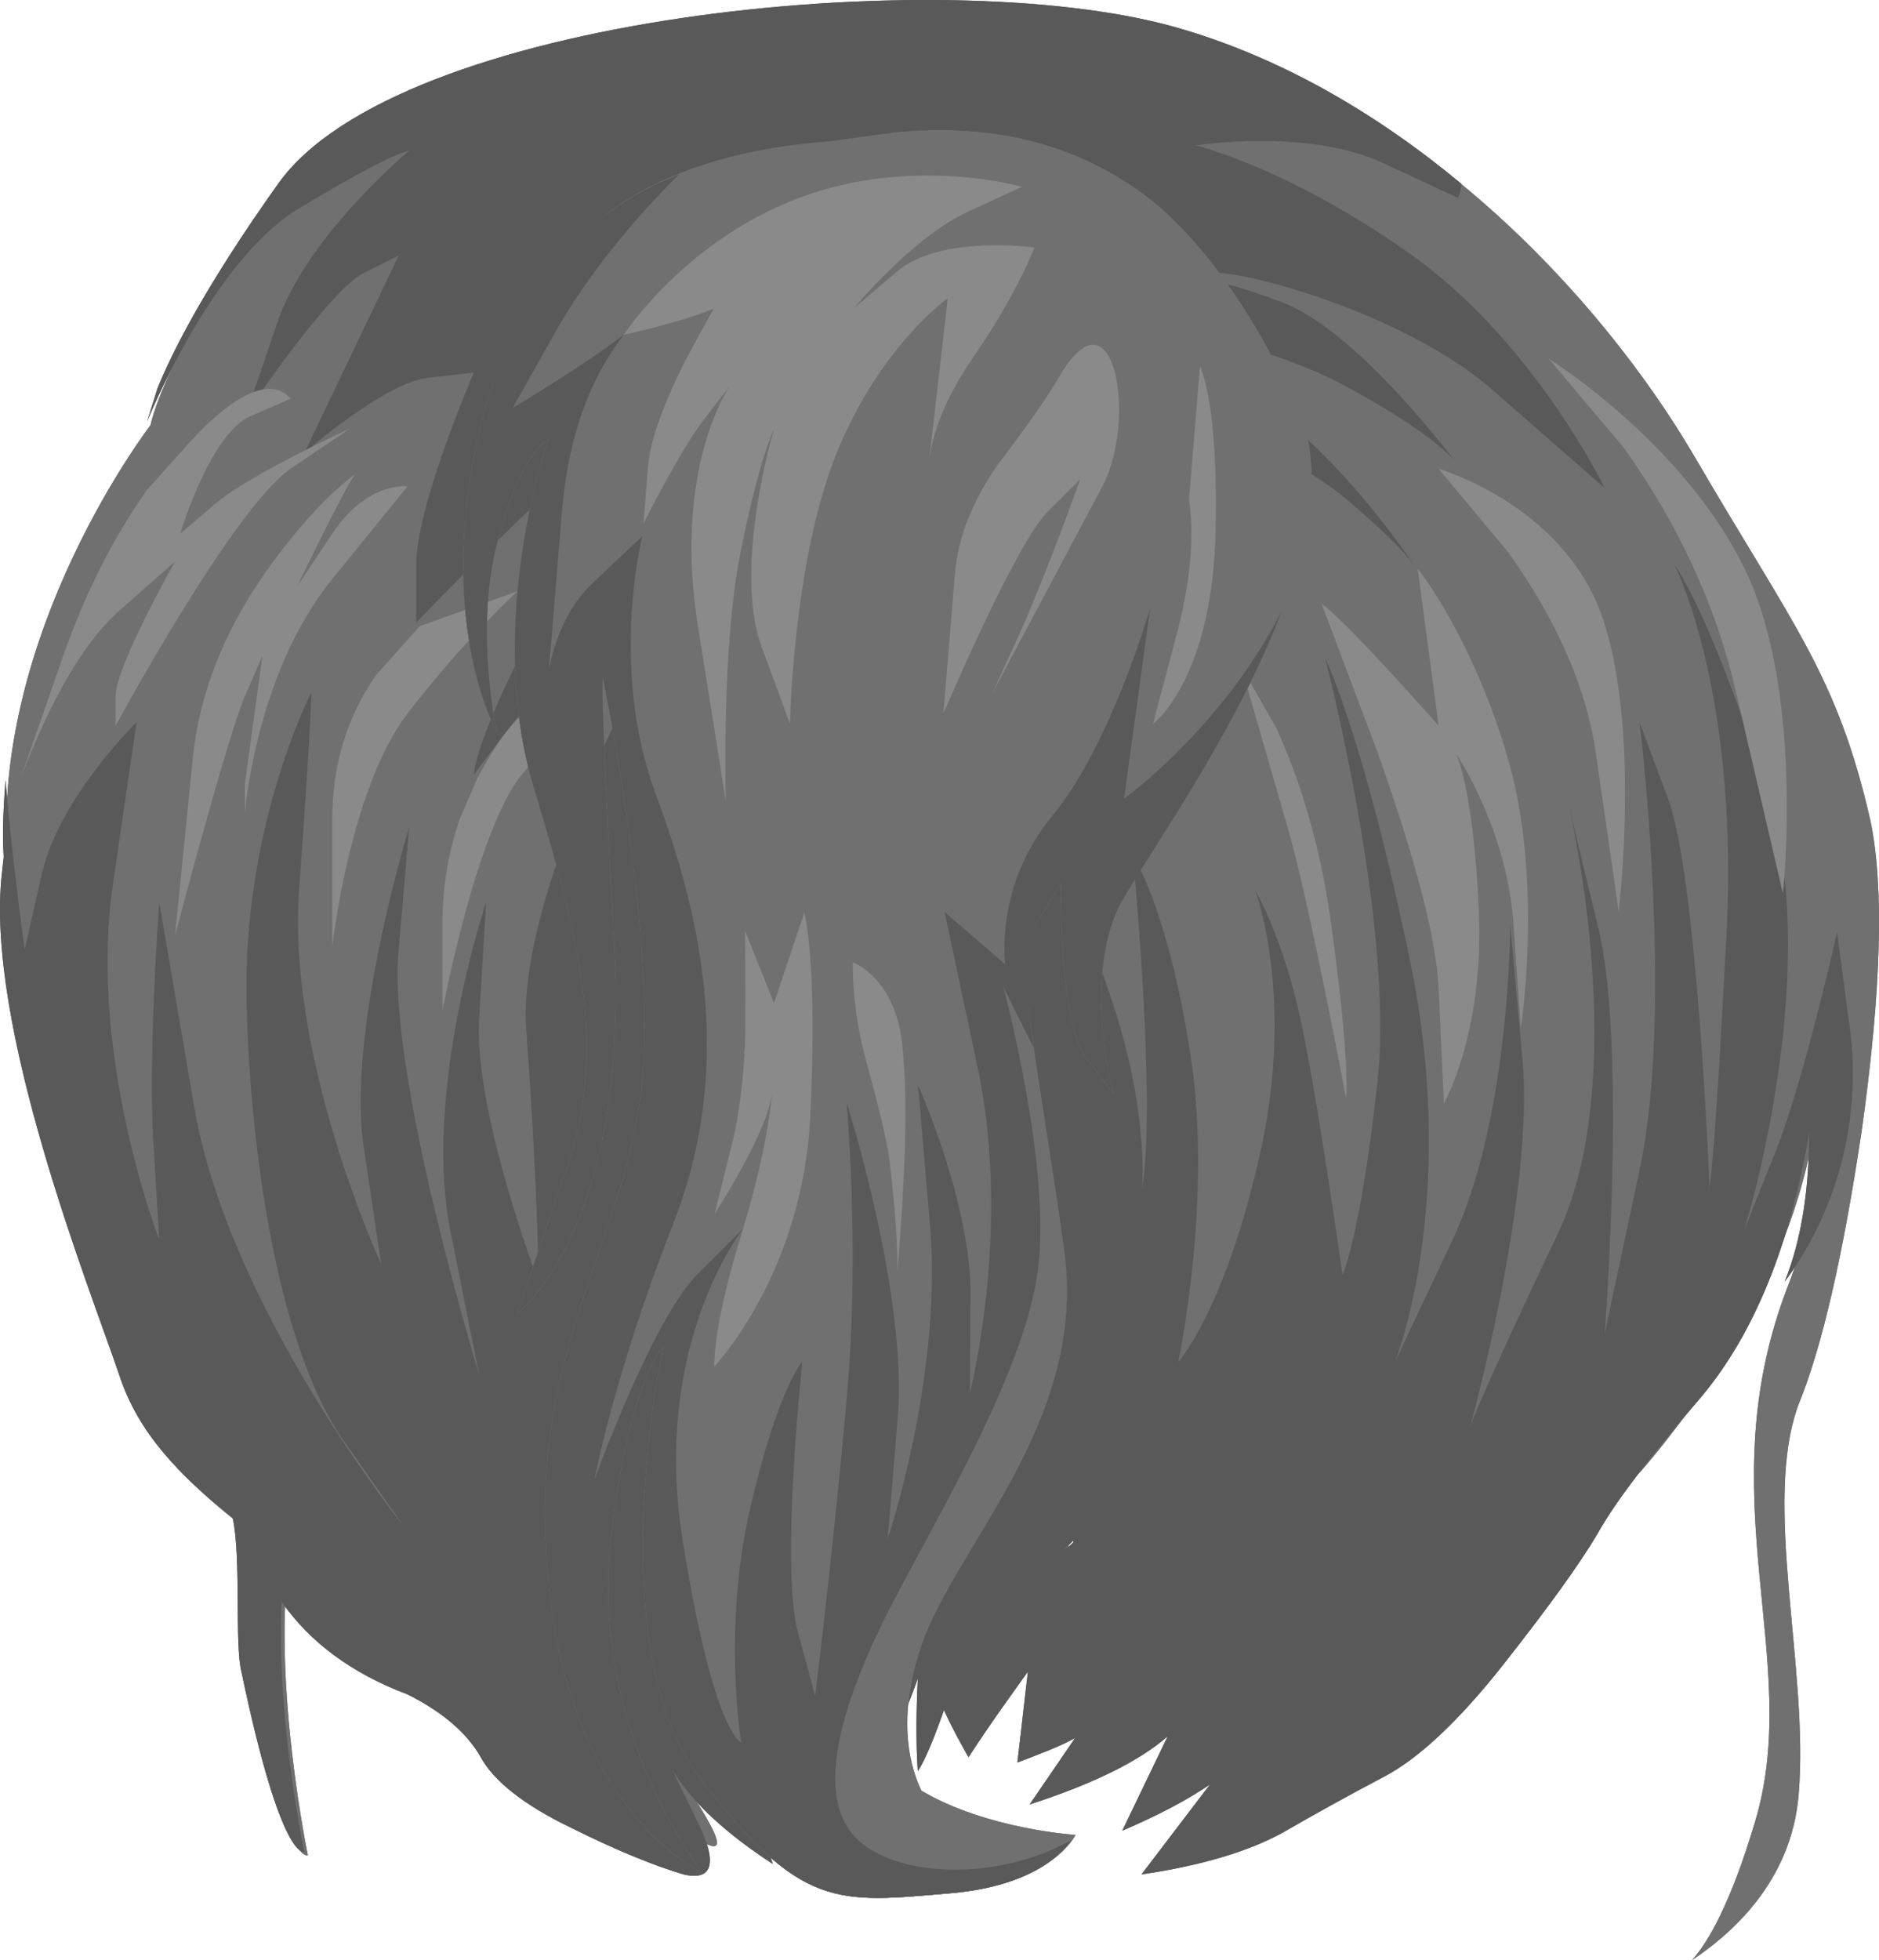 <?xml version="1.0" encoding="UTF-8" standalone="no"?>
<!-- Generator: flash2svg, http://dissentgraphics.com/tools/flash2svg -->

<svg
   xmlns:dc="http://purl.org/dc/elements/1.1/"
   xmlns:cc="http://creativecommons.org/ns#"
   xmlns:rdf="http://www.w3.org/1999/02/22-rdf-syntax-ns#"
   xmlns:svg="http://www.w3.org/2000/svg"
   xmlns="http://www.w3.org/2000/svg"
   xmlns:sodipodi="http://sodipodi.sourceforge.net/DTD/sodipodi-0.dtd"
   xmlns:inkscape="http://www.inkscape.org/namespaces/inkscape"
   id="AvatarAssets"
   image-rendering="auto"
   version="1.1"
   x="0px"
   y="0px"
   width="53.755"
   height="56.059"
   viewBox="0 0 53.755 56.059"
   inkscape:version="0.48.4 r9939"
   sodipodi:docname="AvatarAssets_backHair01.svg">
  <sodipodi:namedview
     pagecolor="#ffffff"
     bordercolor="#666666"
     borderopacity="1"
     objecttolerance="10"
     gridtolerance="10"
     guidetolerance="10"
     inkscape:pageopacity="0"
     inkscape:pageshadow="2"
     inkscape:window-width="640"
     inkscape:window-height="480"
     id="namedview88"
     showgrid="false"
     fit-margin-top="0"
     fit-margin-left="0"
     fit-margin-right="0"
     fit-margin-bottom="0"
     inkscape:zoom="1.9032258"
     inkscape:cx="58.455832"
     inkscape:cy="-56.649"
     inkscape:window-x="0"
     inkscape:window-y="0"
     inkscape:window-maximized="0"
     inkscape:current-layer="AvatarAssets" />
  <defs
     id="defs3" />
  <g
     id="backHair2"
     overflow="visible"
     style="overflow:visible"
     transform="translate(26.456,50.708)">
    <g
       id="backHair01_2_1">
      <g
         id="element3">
        <g
           id="group8">
          <g
             id="drawingObject24">
            <path
               id="path28"
               d="m 27.051,-27.249 c -0.95,-4.15 -2.2,-5.55 -5,-10.35 -2.8,-4.8 -8.2,-10.4 -14.85,-12.25 -6.7,-1.85 -22.2,-0.3 -25.6,4.5 -3.4,4.8 -3.75,6.8 -3.75,6.8 0,0 -4.55,5.9 -4.1,12.45 l -0.05,0.45 c -0.5,4.35 2.5,11.85 3.35,14.35 0.55,1.7 1.75,2.9 3.25,4.1 0.25,1.15 0.05,3.6 0.25,4.4 1.15,5.5 1.8,5.15 1.8,5.15 0,0 -1,-4.8 -0.55,-8.4 l 0.75,0.6 c 1.35,1.1 2.3,2.05 3.1,2.7 0.6,0.7 1.1,1.3 1.45,1.6 1.65,1.6 5.75,2.8 6.7,3.2 0.95,0.4 -1.05,-2.2 -1.35,-2.9 l -0.3,-0.7 2.4,1.45 0.5,0.2 c 0,0 -1.55,-2.05 -1.65,-3.4 l -0.2,-2.2 0.95,1.6 -0.95,-1.6 c 0,0 1.65,3.1 2.45,3.65 l 0.8,0.5 c 0,0 -0.8,-1.2 -0.7,-2.7 l 0.1,-2.15 1.65,3.25 c 0,0 0.6,-2.15 0.65,-2.65 l 0,-0.5 0.7,2.4 c 0,0 0.6,-1.5 0.6,-2.5 l 0.05,-1 0.35,1.2 -0.35,-1.2 c 0,0 0.75,2.2 0.7,2.9 l -0.05,0.65 c 0,0 1.8,-2.4 2.15,-3.25 l 0.4,-0.8 -0.2,4 c 0,0 1.5,-1.1 1.6,-2.6 l 0.05,-1.5 0.2,1.3 -0.2,-1.3 c 0,0 0.55,2.2 0,3.7 l -0.55,1.45 c 0,0 1,-0.45 1.35,-1.45 l 0.4,-0.95 0.1,0.9 -0.1,-0.9 c 0,0 0.25,1.5 0.2,2.5 l -0.05,1 2.1,-2.55 0.1,1.05 -0.1,-1.05 c 0,0 0.25,2 0.05,2.5 l -0.2,0.5 c 0,0 1,0.05 1.55,-1.3 l 0.55,-1.3 -0.25,1.5 0.25,-1.5 c 0,0 -0.45,2.85 -0.8,3.5 l -0.4,0.65 c 0,0 1.15,0.2 3.05,-1.55 1.9,-1.75 3.05,-4.7 4.4,-5.3 1.35,-0.6 4,-1.45 4.7,-2.25 0.7,-0.8 4.1,-4.85 4.9,-9.55 0,1.55 -0.2,3 -0.7,4.25 -2.35,6.05 0.45,10.7 -0.95,15.35 -0.7,2.35 -1.35,3.45 -1.8,3.95 1.05,-0.7 2.85,-2.2 3.05,-4.75 0.3,-3.55 -1.05,-8.35 0,-11.15 q 1,-2.45 1.8,-7.8 0.85,-6.05 0.25,-8.9 z"
               inkscape:connector-curvature="0"
               style="fill:#707070" />
          </g>
          <g
             id="group9">
            <g
               id="drawingObject25">
              <path
                 id="path29"
                 d="m 21.25,-27.9 -0.8,-2.15 c 0,0 1,8.15 0,12.8 l -1,4.7 c 0,0 0.65,-8.35 -0.2,-11.7 l -0.8,-3.3 0.65,4.4 -0.65,-4.4 c 0,0 1.8,7.65 -0.35,12.15 -2.15,4.5 -2.5,5.5 -2.5,5.5 0,0 1.85,-6.65 1.5,-10.5 l -0.35,-3.85 c 0,0 0,5.5 -1.65,9 l -1.65,3.5 c 0,0 1.8,-4.45 0.5,-11.15 -1.35,-6.65 -2.5,-9 -2.5,-9 0,0 2,7.65 1.5,12.15 -0.5,4.5 -1,5.5 -1,5.5 0,0 -0.7,-5 -1.2,-7.3 -0.5,-2.35 -1.3,-3.7 -1.3,-3.7 l 0.45,0.95 -0.45,-0.95 0.45,2.05 -0.45,-2.05 c 0,0 1.15,3 0.15,7.5 -1,4.5 -2.35,6 -2.35,6 0,0 1,-4.65 0.35,-8.8 -0.65,-4.2 -1.65,-5.7 -1.65,-5.7 l 0.6,1.3 -0.6,-1.3 0.3,3.65 -0.3,-3.65 c 0,0 0.65,6.55 0.3,9.35 l -0.075,0.7 0.025,0 c 0.15,-1.95 -0.2,-4.05 -0.95,-6.2 -2,-5.65 -0.5,-9.35 0.85,-10.35 1.35,-1 2.85,-0.15 2.8,-0.2 -1.35,-0.7 -2.3,-1.35 -2.85,-2 l -0.8,-0.95 1.55,0.15 -1.55,-0.15 c 0,0 2.85,0.15 3.7,0.65 l 0.8,0.5 c 0,0 -0.65,-2.3 -2.15,-3.5 l -1.5,-1.15 2.2,0.85 -2.2,-0.85 c 0,0 3.85,1.2 6,3 1,0.85 1.6,1.45 1.9,1.85 -0.8,-1.15 -2.65,-3.65 -4.9,-5 l -3,-1.85 2.1,0.35 -2.1,-0.35 c 0,0 3.5,0.35 6.15,1.85 2,1.1 2.65,1.75 2.9,2 -0.55,-0.7 -2.95,-3.75 -4.9,-4.5 -2.15,-0.85 -3,-0.65 -2.15,-0.85 0.85,-0.15 5.65,1.15 8.15,3.35 l 3.2,2.8 c 0,0 -2,-4.15 -5.5,-6.65 -3.5,-2.5 -6.2,-3.15 -6.2,-3.15 l 1.8,0.65 -1.8,-0.65 1.85,-0.1 -1.85,0.1 c 0,0 3.2,-0.5 5.35,0.5 l 2.15,1 c 0,0 0.1,-0.15 0.1,-0.4 -2.4,-2 -5.2,-3.65 -8.25,-4.5 -6.7,-1.85 -22.2,-0.3 -25.6,4.5 -2.1,2.95 -3.05,4.85 -3.45,5.85 l -0.3,0.95 c 0,0 1.85,-4.6 4.35,-6.1 q 2.5,-1.5 3.15,-1.65 c 0,0 -3,2.5 -3.8,5 l -0.85,2.5 c 0,0 2.35,-3.5 3.35,-4 l 1,-0.5 -2.7,5.65 c 0,0 2.2,-1.95 3.5,-2.15 l 1.35,-0.15 -0.8,2.1 0.8,-2.1 c 0,0 -1.65,3.8 -1.65,5.5 l 0,1.65 c 0,0 3.8,-4 6.8,-6.35 l 3,-2.3 c 0,0 -4.15,4.65 -6.15,8.3 -2,3.7 -2,4.7 -2,4.7 0,0 3.15,-4.35 5,-5.5 l 1.85,-1.2 c 0,0 -5.7,9.2 -5.35,14 0.35,4.85 0.35,7.2 0.35,7.2 0,0 -1.85,-4.85 -1.7,-7.5 l 0.2,-3.35 -0.8,3.25 0.8,-3.25 c 0,0 -1.85,5.5 -1,9.5 l 0.8,4 c 0,0 -2.65,-8.65 -2.3,-12.15 l 0.3,-3.5 -0.85,3.35 0.85,-3.35 c 0,0 -1.8,5.85 -1.3,9.15 l 0.5,3.35 c 0,0 -2.7,-5.85 -2.35,-10.7 0.35,-4.8 0.35,-5.65 0.35,-5.65 l -1,2.55 1,-2.55 c 0,0 -2,3.85 -1.85,9 0.15,5.15 1.15,10.2 2.85,12.5 l 1.65,2.35 c 0,0 -5,-6.2 -6,-12 l -1,-5.85 -0.15,2.65 0.15,-2.65 c 0,0 -0.35,4.65 -0.15,7.15 l 0.15,2.5 c 0,0 -2,-5.15 -1.35,-10 l 0.7,-4.8 -1.15,1.35 1.15,-1.35 c 0,0 -2.2,2.15 -2.7,4.3 l -0.5,2.2 c 0,0 -0.35,-2.5 -0.55,-4.85 -0.05,0.75 -0.1,1.45 -0.05,2.2 l -0.05,0.45 c -0.5,4.35 2.5,11.85 3.35,14.35 0.55,1.7 1.75,2.9 3.25,4.1 0.25,1.15 0.05,3.6 0.25,4.4 1.15,5.5 1.8,5.15 1.8,5.15 0,0 -0.8,-3.7 -0.65,-7.15 0.8,1.15 2,2.05 3.6,2.65 1,0.5 1.7,1.1 2.1,1.8 0.35,0.65 1.2,1.35 2.55,2 1.3,0.65 2.4,1.1 3.25,1.35 0.85,0.2 1,-0.35 0.35,-1.6 -0.25,-0.55 -0.5,-1 -0.65,-1.35 0.6,0.95 1.55,1.8 2.85,2.65 L -4.8,1.125 -4.8,1.15 C -4.95,0.9 -5.05,0.6 -5.2,0.35 l 2.15,1.2 C -3.2,1 -3.55,0.1 -4.1,-1.15 c 0.75,1.05 1.4,1.75 1.85,2 0.05,-1.15 0.1,-2.1 0.15,-2.95 0.2,0.6 0.5,1.25 0.9,1.9 0.4,-0.95 0.75,-1.8 1,-2.5 -0.05,1.05 -0.05,1.9 0,2.65 0.2,-0.3 0.45,-0.9 0.75,-1.75 0.2,0.45 0.45,0.9 0.7,1.35 C 2,-1.6 2.6,-2.4 2.95,-2.9 l -0.3,2.6 C 3.3,-0.55 3.85,-0.75 4.3,-1 L 3,0.9 C 4.85,0.3 6.15,-0.35 6.95,-1.05 l -1.3,2.7 C 6.7,1.2 7.55,0.75 8.2,0.3 L 8.2,0.275 6.2,2.9 C 7.9,2.65 9.25,2.25 10.25,1.7 11.2,1.15 12.2,0.6 13.15,0.1 c 0.95,-0.5 2.1,-1.55 3.4,-3.2 1.3,-1.65 2.2,-2.9 2.7,-3.75 0.5,-0.9 1.5,-2.2 3,-3.95 1.45,-1.75 2.5,-4.25 3.05,-7.5 0,1.55 -0.2,3 -0.7,4.25 1.85,-2.5 2.15,-5.35 1.85,-7.35 l -0.35,-2.65 -0.6,2.5 0.6,-2.5 c 0,0 -1,4.5 -1.85,6.5 l -0.8,2 c 0,0 2.3,-7.35 0.65,-12.5 -1.65,-5.2 -2.65,-6.5 -2.65,-6.5 l 0.7,1.3 -0.7,-1.3 0.85,2.6 -0.85,-2.6 c 0,0 1.8,3.5 1.5,10.3 -0.35,6.85 -0.5,7.5 -0.5,7.5 0,0 -0.35,-8.95 -1.2,-11.15 z m -17,21.3 C 4.2,-6.55 4.1,-6.45 4,-6.4 4.1,-6.5 4.2,-6.6 4.25,-6.65 l 0,-0.025 0,0.075 z"
                 inkscape:connector-curvature="0"
                 style="fill:#595959" />
            </g>
          </g>
          <g
             id="drawingObject26">
            <path
               id="path34"
               d="m -18.149,-39.299 c 0,0 -0.65,-1.15 -2.8,1.15 l -1.3,1.45 q -1.45,2.05 -2.4,4.75 l -1.2,3.45 c 0.85,-2.2 1.75,-3.75 2.7,-4.65 l 1.7,-1.5 -0.85,1.6 0.85,-1.6 c 0,0 -1.7,3 -1.7,3.85 l 0,0.85 c 0,0 3.35,-6.2 5,-7.35 l 1.7,-1.15 c 0,0 -2.85,1.3 -3.85,2.15 l -1,0.85 c 0,0 0.85,-2.85 2,-3.35 l 1.15,-0.5 z"
               inkscape:connector-curvature="0"
               style="fill:#8a8a8a" />
          </g>
          <g
             id="drawingObject27">
            <path
               id="path35"
               d="m -16.299,-37.149 q -1.05,0.8 -2.15,2.25 -2.2,2.85 -2.5,5.95 l -0.5,5 c 0,0 1.5,-5.7 2,-6.85 l 0.5,-1.15 -0.5,3.65 0,0.85 c 0,0 0.3,-4 2.5,-6.7 l 2.15,-2.65 c 0,0 -1.15,-0.15 -2.15,1.35 l -1,1.5 c 0,0 1.3,-2.7 1.65,-3.2 z"
               inkscape:connector-curvature="0"
               style="fill:#8a8a8a" />
          </g>
          <g
             id="drawingObject28">
            <path
               id="path36"
               d="m -11.649,-33.799 -2.8,1 -1.25,1.4 q -1.25,1.8 -1.25,4.1 l 0,3.65 c 0,0 0.5,-4.5 2.15,-6.65 1.65,-2.15 3.15,-3.5 3.15,-3.5 z"
               inkscape:connector-curvature="0"
               style="fill:#8a8a8a" />
          </g>
          <g
             id="drawingObject29">
            <path
               id="path37"
               d="m -11.449,-28.649 c 1.3,-1.5 0.5,-3.3 -1.35,0.2 l -0.5,1.15 q -0.5,1.45 -0.5,3 l 0,2.5 c 0,0 1,-5.35 2.35,-6.85 z"
               inkscape:connector-curvature="0"
               style="fill:#8a8a8a" />
          </g>
          <g
             id="drawingObject30">
            <path
               id="path38"
               d="m 9.051,-31.649 1.3,4.5 c 0.65,2.2 1.7,7.85 1.7,7.85 0,0 0.15,-1 -0.5,-5.5 q -0.45,-2.8 -1.5,-5.1 l -1,-1.75 z"
               inkscape:connector-curvature="0"
               style="fill:#8a8a8a" />
          </g>
          <g
             id="drawingObject31">
            <path
               id="path39"
               d="m 15.451,-28.199 -0.25,-0.95 0.75,1.45 -0.75,-1.45 c 0,0 1.5,2.2 1.65,5 l 0.2,2.85 c 0,0 0.65,-4.15 -0.35,-7.65 -1,-3.5 -2.6,-5.5 -2.6,-5.5 l 0.95,1.45 -0.95,-1.45 0.6,4.5 c 0,0 -2.5,-2.85 -3.35,-3.5 l 1.6,4.25 q 1.65,4.65 1.75,6.75 l 0.15,3.3 c 0,0 1.15,-2 1,-5.5 -0.15,-3.5 -0.65,-4.5 -0.65,-4.5"
               inkscape:connector-curvature="0"
               style="fill:#8a8a8a" />
          </g>
          <g
             id="drawingObject32">
            <path
               id="path40"
               d="m 16.601,-36.399 -1.9,-0.9 2,2.4 q 2.1,2.95 2.5,5.75 l 0.65,4.5 c 0,0 0.65,-5.3 -0.5,-8.5 -1.15,-3.15 -4.65,-4.15 -4.65,-4.15"
               inkscape:connector-curvature="0"
               style="fill:#8a8a8a" />
          </g>
          <g
             id="drawingObject33">
            <path
               id="path41"
               d="m 19.951,-38.849 -2.1,-1.6 2.15,2.55 q 2.35,3.3 3.2,6.95 l 1.35,5.8 c 0,0 0.65,-6 -1.2,-9.5 -1.8,-3.5 -5.5,-5.8 -5.5,-5.8"
               inkscape:connector-curvature="0"
               style="fill:#8a8a8a" />
          </g>
        </g>
      </g>
    </g>
    <g
       id="backHair01_2_0">
      <g
         id="element2">
        <g
           id="group5">
          <g
             id="drawingObject14">
            <path
               id="path14"
               d="m 27.051,-27.249 c -0.95,-4.15 -2.2,-5.55 -5,-10.35 -2.8,-4.8 -8.2,-10.4 -14.85,-12.25 -6.7,-1.85 -22.2,-0.3 -25.6,4.5 -3.4,4.8 -3.75,6.8 -3.75,6.8 0,0 -4.55,5.9 -4.1,12.45 l -0.05,0.45 c -0.5,4.35 2.5,11.85 3.35,14.35 0.55,1.7 1.75,2.9 3.25,4.1 0.25,1.15 0.05,3.6 0.25,4.4 1.15,5.5 1.8,5.15 1.8,5.15 0,0 -1,-4.8 -0.55,-8.4 l 0.75,0.6 c 1.35,1.1 2.3,2.05 3.1,2.7 0.6,0.7 1.1,1.3 1.45,1.6 1.65,1.6 5.75,2.8 6.7,3.2 0.95,0.4 -1.05,-2.2 -1.35,-2.9 l -0.3,-0.7 2.4,1.45 0.5,0.2 c 0,0 -1.55,-2.05 -1.65,-3.4 l -0.2,-2.2 0.95,1.6 -0.95,-1.6 c 0,0 1.65,3.1 2.45,3.65 l 0.8,0.5 c 0,0 -0.8,-1.2 -0.7,-2.7 l 0.1,-2.15 1.65,3.25 c 0,0 0.6,-2.15 0.65,-2.65 l 0,-0.5 0.7,2.4 c 0,0 0.6,-1.5 0.6,-2.5 l 0.05,-1 0.35,1.2 -0.35,-1.2 c 0,0 0.75,2.2 0.7,2.9 l -0.05,0.65 c 0,0 1.8,-2.4 2.15,-3.25 l 0.4,-0.8 -0.2,4 c 0,0 1.5,-1.1 1.6,-2.6 l 0.05,-1.5 0.2,1.3 -0.2,-1.3 c 0,0 0.55,2.2 0,3.7 l -0.55,1.45 c 0,0 1,-0.45 1.35,-1.45 l 0.4,-0.95 0.1,0.9 -0.1,-0.9 c 0,0 0.25,1.5 0.2,2.5 l -0.05,1 2.1,-2.55 0.1,1.05 -0.1,-1.05 c 0,0 0.25,2 0.05,2.5 l -0.2,0.5 c 0,0 1,0.05 1.55,-1.3 l 0.55,-1.3 -0.25,1.5 0.25,-1.5 c 0,0 -0.45,2.85 -0.8,3.5 l -0.4,0.65 c 0,0 1.15,0.2 3.05,-1.55 1.9,-1.75 3.05,-4.7 4.4,-5.3 1.35,-0.6 4,-1.45 4.7,-2.25 0.7,-0.8 4.1,-4.85 4.9,-9.55 0,1.55 -0.2,3 -0.7,4.25 -2.35,6.05 0.45,10.7 -0.95,15.35 -0.7,2.35 -1.35,3.45 -1.8,3.95 1.05,-0.7 2.85,-2.2 3.05,-4.75 0.3,-3.55 -1.05,-8.35 0,-11.15 q 1,-2.45 1.8,-7.8 0.85,-6.05 0.25,-8.9 z"
               inkscape:connector-curvature="0"
               style="fill:#707070" />
          </g>
          <g
             id="group6">
            <g
               id="drawingObject15">
              <path
                 id="path15"
                 d="m 21.25,-27.9 -0.8,-2.15 c 0,0 1,8.15 0,12.8 l -1,4.7 c 0,0 0.65,-8.35 -0.2,-11.7 l -0.8,-3.3 0.65,4.4 -0.65,-4.4 c 0,0 1.8,7.65 -0.35,12.15 -2.15,4.5 -2.5,5.5 -2.5,5.5 0,0 1.85,-6.65 1.5,-10.5 l -0.35,-3.85 c 0,0 0,5.5 -1.65,9 l -1.65,3.5 c 0,0 1.8,-4.45 0.5,-11.15 -1.35,-6.65 -2.5,-9 -2.5,-9 0,0 2,7.65 1.5,12.15 -0.5,4.5 -1,5.5 -1,5.5 0,0 -0.7,-5 -1.2,-7.3 -0.5,-2.35 -1.3,-3.7 -1.3,-3.7 l 0.45,0.95 -0.45,-0.95 0.45,2.05 -0.45,-2.05 c 0,0 1.15,3 0.15,7.5 -1,4.5 -2.35,6 -2.35,6 0,0 1,-4.65 0.35,-8.8 -0.65,-4.2 -1.65,-5.7 -1.65,-5.7 l 0.6,1.3 -0.6,-1.3 0.3,3.65 -0.3,-3.65 c 0,0 0.65,6.55 0.3,9.35 l -0.075,0.7 0.025,0 c 0.15,-1.95 -0.2,-4.05 -0.95,-6.2 -2,-5.65 -0.5,-9.35 0.85,-10.35 1.35,-1 2.85,-0.15 2.8,-0.2 -1.35,-0.7 -2.3,-1.35 -2.85,-2 l -0.8,-0.95 1.55,0.15 -1.55,-0.15 c 0,0 2.85,0.15 3.7,0.65 l 0.8,0.5 c 0,0 -0.65,-2.3 -2.15,-3.5 l -1.5,-1.15 2.2,0.85 -2.2,-0.85 c 0,0 3.85,1.2 6,3 1,0.85 1.6,1.45 1.9,1.85 -0.8,-1.15 -2.65,-3.65 -4.9,-5 l -3,-1.85 2.1,0.35 -2.1,-0.35 c 0,0 3.5,0.35 6.15,1.85 2,1.1 2.65,1.75 2.9,2 -0.55,-0.7 -2.95,-3.75 -4.9,-4.5 -2.15,-0.85 -3,-0.65 -2.15,-0.85 0.85,-0.15 5.65,1.15 8.15,3.35 l 3.2,2.8 c 0,0 -2,-4.15 -5.5,-6.65 -3.5,-2.5 -6.2,-3.15 -6.2,-3.15 l 1.8,0.65 -1.8,-0.65 1.85,-0.1 -1.85,0.1 c 0,0 3.2,-0.5 5.35,0.5 l 2.15,1 c 0,0 0.1,-0.15 0.1,-0.4 -2.4,-2 -5.2,-3.65 -8.25,-4.5 -6.7,-1.85 -22.2,-0.3 -25.6,4.5 -2.1,2.95 -3.05,4.85 -3.45,5.85 l -0.3,0.95 c 0,0 1.85,-4.6 4.35,-6.1 q 2.5,-1.5 3.15,-1.65 c 0,0 -3,2.5 -3.8,5 l -0.85,2.5 c 0,0 2.35,-3.5 3.35,-4 l 1,-0.5 -2.7,5.65 c 0,0 2.2,-1.95 3.5,-2.15 l 1.35,-0.15 -0.8,2.1 0.8,-2.1 c 0,0 -1.65,3.8 -1.65,5.5 l 0,1.65 c 0,0 3.8,-4 6.8,-6.35 l 3,-2.3 c 0,0 -4.15,4.65 -6.15,8.3 -2,3.7 -2,4.7 -2,4.7 0,0 3.15,-4.35 5,-5.5 l 1.85,-1.2 c 0,0 -5.7,9.2 -5.35,14 0.35,4.85 0.35,7.2 0.35,7.2 0,0 -1.85,-4.85 -1.7,-7.5 l 0.2,-3.35 -0.8,3.25 0.8,-3.25 c 0,0 -1.85,5.5 -1,9.5 l 0.8,4 c 0,0 -2.65,-8.65 -2.3,-12.15 l 0.3,-3.5 -0.85,3.35 0.85,-3.35 c 0,0 -1.8,5.85 -1.3,9.15 l 0.5,3.35 c 0,0 -2.7,-5.85 -2.35,-10.7 0.35,-4.8 0.35,-5.65 0.35,-5.65 l -1,2.55 1,-2.55 c 0,0 -2,3.85 -1.85,9 0.15,5.15 1.15,10.2 2.85,12.5 l 1.65,2.35 c 0,0 -5,-6.2 -6,-12 l -1,-5.85 -0.15,2.65 0.15,-2.65 c 0,0 -0.35,4.65 -0.15,7.15 l 0.15,2.5 c 0,0 -2,-5.15 -1.35,-10 l 0.7,-4.8 -1.15,1.35 1.15,-1.35 c 0,0 -2.2,2.15 -2.7,4.3 l -0.5,2.2 c 0,0 -0.35,-2.5 -0.55,-4.85 -0.05,0.75 -0.1,1.45 -0.05,2.2 l -0.05,0.45 c -0.5,4.35 2.5,11.85 3.35,14.35 0.55,1.7 1.75,2.9 3.25,4.1 0.25,1.15 0.05,3.6 0.25,4.4 1.15,5.5 1.8,5.15 1.8,5.15 0,0 -0.8,-3.7 -0.65,-7.15 0.8,1.15 2,2.05 3.6,2.65 1,0.5 1.7,1.1 2.1,1.8 0.35,0.65 1.2,1.35 2.55,2 1.3,0.65 2.4,1.1 3.25,1.35 0.85,0.2 1,-0.35 0.35,-1.6 -0.25,-0.55 -0.5,-1 -0.65,-1.35 0.6,0.95 1.55,1.8 2.85,2.65 L -4.8,1.125 -4.8,1.15 C -4.95,0.9 -5.05,0.6 -5.2,0.35 l 2.15,1.2 C -3.2,1 -3.55,0.1 -4.1,-1.15 c 0.75,1.05 1.4,1.75 1.85,2 0.05,-1.15 0.1,-2.1 0.15,-2.95 0.2,0.6 0.5,1.25 0.9,1.9 0.4,-0.95 0.75,-1.8 1,-2.5 -0.05,1.05 -0.05,1.9 0,2.65 0.2,-0.3 0.45,-0.9 0.75,-1.75 0.2,0.45 0.45,0.9 0.7,1.35 C 2,-1.6 2.6,-2.4 2.95,-2.9 l -0.3,2.6 C 3.3,-0.55 3.85,-0.75 4.3,-1 L 3,0.9 C 4.85,0.3 6.15,-0.35 6.95,-1.05 l -1.3,2.7 C 6.7,1.2 7.55,0.75 8.2,0.3 L 8.2,0.275 6.2,2.9 C 7.9,2.65 9.25,2.25 10.25,1.7 11.2,1.15 12.2,0.6 13.15,0.1 c 0.95,-0.5 2.1,-1.55 3.4,-3.2 1.3,-1.65 2.2,-2.9 2.7,-3.75 0.5,-0.9 1.5,-2.2 3,-3.95 1.45,-1.75 2.5,-4.25 3.05,-7.5 0,1.55 -0.2,3 -0.7,4.25 1.85,-2.5 2.15,-5.35 1.85,-7.35 l -0.35,-2.65 -0.6,2.5 0.6,-2.5 c 0,0 -1,4.5 -1.85,6.5 l -0.8,2 c 0,0 2.3,-7.35 0.65,-12.5 -1.65,-5.2 -2.65,-6.5 -2.65,-6.5 l 0.7,1.3 -0.7,-1.3 0.85,2.6 -0.85,-2.6 c 0,0 1.8,3.5 1.5,10.3 -0.35,6.85 -0.5,7.5 -0.5,7.5 0,0 -0.35,-8.95 -1.2,-11.15 z m -17,21.3 C 4.2,-6.55 4.1,-6.45 4,-6.4 4.1,-6.5 4.2,-6.6 4.25,-6.65 l 0,-0.025 0,0.075 z"
                 inkscape:connector-curvature="0"
                 style="fill:#595959" />
            </g>
          </g>
          <g
             id="drawingObject16">
            <path
               id="path20"
               d="m -18.149,-39.299 c 0,0 -0.65,-1.15 -2.8,1.15 l -1.3,1.45 q -1.45,2.05 -2.4,4.75 l -1.2,3.45 c 0.85,-2.2 1.75,-3.75 2.7,-4.65 l 1.7,-1.5 -0.85,1.6 0.85,-1.6 c 0,0 -1.7,3 -1.7,3.85 l 0,0.85 c 0,0 3.35,-6.2 5,-7.35 l 1.7,-1.15 c 0,0 -2.85,1.3 -3.85,2.15 l -1,0.85 c 0,0 0.85,-2.85 2,-3.35 l 1.15,-0.5 z"
               inkscape:connector-curvature="0"
               style="fill:#8a8a8a" />
          </g>
          <g
             id="drawingObject17">
            <path
               id="path21"
               d="m -16.299,-37.149 q -1.05,0.8 -2.15,2.25 -2.2,2.85 -2.5,5.95 l -0.5,5 c 0,0 1.5,-5.7 2,-6.85 l 0.5,-1.15 -0.5,3.65 0,0.85 c 0,0 0.3,-4 2.5,-6.7 l 2.15,-2.65 c 0,0 -1.15,-0.15 -2.15,1.35 l -1,1.5 c 0,0 1.3,-2.7 1.65,-3.2 z"
               inkscape:connector-curvature="0"
               style="fill:#8a8a8a" />
          </g>
          <g
             id="drawingObject18">
            <path
               id="path22"
               d="m -11.649,-33.799 -2.8,1 -1.25,1.4 q -1.25,1.8 -1.25,4.1 l 0,3.65 c 0,0 0.5,-4.5 2.15,-6.65 1.65,-2.15 3.15,-3.5 3.15,-3.5 z"
               inkscape:connector-curvature="0"
               style="fill:#8a8a8a" />
          </g>
          <g
             id="drawingObject19">
            <path
               id="path23"
               d="m -11.449,-28.649 c 1.3,-1.5 0.5,-3.3 -1.35,0.2 l -0.5,1.15 q -0.5,1.45 -0.5,3 l 0,2.5 c 0,0 1,-5.35 2.35,-6.85 z"
               inkscape:connector-curvature="0"
               style="fill:#8a8a8a" />
          </g>
          <g
             id="drawingObject20">
            <path
               id="path24"
               d="m 9.051,-31.649 1.3,4.5 c 0.65,2.2 1.7,7.85 1.7,7.85 0,0 0.15,-1 -0.5,-5.5 q -0.45,-2.8 -1.5,-5.1 l -1,-1.75 z"
               inkscape:connector-curvature="0"
               style="fill:#8a8a8a" />
          </g>
          <g
             id="drawingObject21">
            <path
               id="path25"
               d="m 15.451,-28.199 -0.25,-0.95 0.75,1.45 -0.75,-1.45 c 0,0 1.5,2.2 1.65,5 l 0.2,2.85 c 0,0 0.65,-4.15 -0.35,-7.65 -1,-3.5 -2.6,-5.5 -2.6,-5.5 l 0.95,1.45 -0.95,-1.45 0.6,4.5 c 0,0 -2.5,-2.85 -3.35,-3.5 l 1.6,4.25 q 1.65,4.65 1.75,6.75 l 0.15,3.3 c 0,0 1.15,-2 1,-5.5 -0.15,-3.5 -0.65,-4.5 -0.65,-4.5"
               inkscape:connector-curvature="0"
               style="fill:#8a8a8a" />
          </g>
          <g
             id="drawingObject22">
            <path
               id="path26"
               d="m 16.601,-36.399 -1.9,-0.9 2,2.4 q 2.1,2.95 2.5,5.75 l 0.65,4.5 c 0,0 0.65,-5.3 -0.5,-8.5 -1.15,-3.15 -4.65,-4.15 -4.65,-4.15"
               inkscape:connector-curvature="0"
               style="fill:#8a8a8a" />
          </g>
          <g
             id="drawingObject23">
            <path
               id="path27"
               d="m 19.951,-38.849 -2.1,-1.6 2.15,2.55 q 2.35,3.3 3.2,6.95 l 1.35,5.8 c 0,0 0.65,-6 -1.2,-9.5 -1.8,-3.5 -5.5,-5.8 -5.5,-5.8"
               inkscape:connector-curvature="0"
               style="fill:#8a8a8a" />
          </g>
        </g>
      </g>
    </g>
    <g
       id="backHair01_1_1">
      <g
         id="element1">
        <g
           id="group3">
          <g
             id="drawingObject7">
            <path
               id="path7"
               d="m 5.546,-24.768 c 1.078,-2.119 7.082,-9.852 5.135,-14.227 q -1.785,-3.91 -4.034,-5.851 -3.054,-2.509 -7.505,-2.072 l -1.827,0.25 c -5.401,0.409 -8.6,2.704 -9.916,7.713 -1.535,5.844 0.35,9.159 0.35,9.159 0,0 -0.655,-3.014 0.052,-5.514 0.658,-2.504 1.438,-2.842 1.438,-2.842 l -0.769,3.248 0.769,-3.248 c 0,0 -1.892,5.313 -0.38,10.103 1.458,4.836 2.026,7.693 0.796,11.053 l -1.321,3.855 c 0,0 3.311,-2.437 2.759,-10.961 -0.406,-7.258 -0.306,-7.25 -0.306,-7.25 l 0.781,4.53 -0.781,-4.53 c 0,0 1.693,8.067 1.054,12.178 -0.59,4.115 -2.937,7.033 -2.687,12.522 0.274,7.648 4.486,9.5 4.486,9.5 0,0 -3.139,-3.921 -2.646,-9.299 0.485,-4.676 1.526,-5.744 1.526,-5.744 l -0.592,1.105 0.592,-1.105 -0.539,4.722 0.539,-4.722 c 0,0 -1.851,8.477 1.042,12.327 2.898,3.801 3.919,3.584 7.204,3.303 C 3.647,3.17 4.314,1.77 4.314,1.77 L 3.601,2.514 4.314,1.77 c 0,0 -2.545,-0.159 -4.411,-1.266 -0.299,-0.627 -0.695,-1.914 -0.078,-3.92 0.898,-2.986 4.851,-6.524 4.161,-11.547 -0.69,-5.024 -1.482,-8.199 -0.785,-9.346 l 0.696,-1.147 0.077,2.114 -0.077,-2.114 c 0,0 -0.079,4.007 0.74,5.028 l 0.769,1.016 c 0,0 -0.892,-3.184 0.14,-5.356 z"
               inkscape:connector-curvature="0"
               style="fill:#707070" />
          </g>
          <g
             id="drawingObject8">
            <path
               id="path8"
               d="m 5.546,-24.768 c 0.713,-1.346 3.313,-4.895 4.659,-8.446 -1.732,3.369 -4.504,5.348 -4.504,5.348 l 0.75,-5.457 c 0,0 -1.125,3.921 -2.797,5.941 -1.671,2.019 -1.353,4.253 -1.353,4.253 l -1.733,-1.497 0.976,4.595 c 0.926,4.592 -0.253,9.161 -0.253,9.161 l 0.018,-2.658 c 0.068,-2.653 -1.5,-6.144 -1.5,-6.144 l 0.782,2.071 -0.782,-2.071 0.357,4.194 c 0.303,4.239 -1.225,8.779 -1.225,8.779 l 0.287,-3.488 c 0.288,-3.489 -1.466,-9.001 -1.466,-9.001 l 0.842,3.18 -0.842,-3.18 0.144,2.52 -0.144,-2.52 c 0,0 0.369,4.044 0.041,8.03 -0.328,3.987 -0.938,8.954 -0.938,8.954 l -0.5,-1.848 c -0.496,-1.897 0.134,-7.715 0.134,-7.715 l -0.259,3.14 0.259,-3.14 -0.469,0.815 0.469,-0.815 c 0,0 -0.718,0.794 -1.503,4.241 -0.786,3.447 -0.247,6.652 -0.247,6.652 0,0 -0.785,-0.215 -1.679,-5.807 -0.894,-5.592 1.735,-8.888 1.735,-8.888 l -1.198,2.36 1.198,-2.36 -1.257,1.251 c -1.307,1.247 -2.996,5.925 -2.996,5.925 0,0 0.545,-2.966 2.26,-7.34 1.714,-4.374 0.859,-8.608 -0.498,-12.232 -1.357,-3.623 -0.394,-7.407 -0.394,-7.407 l -0.292,2.334 0.292,-2.334 -1.468,1.384 c -0.71,0.694 -1.037,1.62 -1.202,2.41 l 0.369,-4.485 c 0.214,-2.592 1.043,-4.129 1.772,-5.072 -1.178,0.906 -3.182,2.096 -3.182,2.096 l 1.351,-2.397 c 0.817,-1.388 2.048,-2.942 3.413,-4.285 -2.851,1.12 -4.685,3.277 -5.574,6.766 -1.535,5.844 0.35,9.159 0.35,9.159 0,0 -0.655,-3.014 0.052,-5.514 0.658,-2.504 1.438,-2.842 1.438,-2.842 l -0.769,3.248 0.769,-3.248 c 0,0 -1.892,5.313 -0.38,10.103 1.458,4.836 2.026,7.693 0.796,11.053 l -1.321,3.855 c 0,0 3.311,-2.437 2.759,-10.961 -0.406,-7.258 -0.306,-7.25 -0.306,-7.25 l 0.781,4.53 -0.781,-4.53 c 0,0 1.693,8.067 1.054,12.178 -0.59,4.115 -2.937,7.033 -2.687,12.522 0.274,7.648 4.486,9.5 4.486,9.5 0,0 -3.139,-3.921 -2.646,-9.299 0.485,-4.676 1.526,-5.744 1.526,-5.744 l -0.592,1.105 0.592,-1.105 -0.539,4.722 0.539,-4.722 c 0,0 -1.851,8.477 1.042,12.327 2.898,3.801 3.919,3.584 7.204,3.303 C 3.141,3.229 3.974,2.244 4.202,1.912 2.36,2.964 -0.256,3.049 -1.636,2.133 Q -3.73,0.757 -1.086,-4.544 C 0.29,-7.24 2.84,-11.395 3.235,-14.373 3.631,-17.35 2.247,-22.481 2.247,-22.481 l 0.659,2.964 -0.659,-2.964 0.862,1.726 c -0.21,-1.723 -0.261,-2.931 0.092,-3.554 l 0.696,-1.147 0.077,2.114 -0.077,-2.114 c 0,0 -0.079,4.007 0.74,5.028 l 0.769,1.016 c 0,0 -0.892,-3.184 0.14,-5.356 z"
               inkscape:connector-curvature="0"
               style="fill:#595959" />
          </g>
          <g
             id="drawingObject9">
            <path
               id="path9"
               d="m 2.777,-45.365 c 0,0 -3.136,-0.91 -6.398,0.326 -3.263,1.237 -4.988,3.904 -4.988,3.904 0,0 1.532,-0.325 2.57,-0.742 q -0.41,0.719 -0.887,1.633 -0.903,1.832 -0.99,2.879 l -0.135,1.644 c 0,0 1.024,-2.073 1.753,-3.016 l 0.73,-0.944 -0.749,1.795 0.749,-1.795 c 0,0 -1.7,2.369 -0.885,7.102 l 0.76,4.778 c 0,0 -0.129,-4.526 0.441,-7.188 0.517,-2.616 0.935,-3.435 0.935,-3.435 l -0.487,2.268 0.487,-2.268 c 0,0 -1.175,3.917 -0.359,6.192 l 0.82,2.225 c 0,0 0.083,-4.659 1.342,-7.766 1.255,-3.058 3.172,-4.405 3.172,-4.405 l -0.531,4.622 c 0.128,-0.943 0.559,-1.911 1.243,-2.908 1.31,-1.899 1.766,-3.166 1.766,-3.166 0,0 -2.679,-0.371 -3.919,0.681 l -1.241,1.052 c 0,0 1.672,-2.02 3.236,-2.744 l 1.565,-0.724 z"
               inkscape:connector-curvature="0"
               style="fill:#8a8a8a" />
          </g>
          <g
             id="drawingObject10">
            <path
               id="path10"
               d="m 5.082,-36.797 c 1.011,-1.923 0.33,-5.842 -1.249,-3.113 q -0.469,0.814 -1.762,2.514 -1.083,1.566 -1.21,3.111 l -0.328,3.987 c 0,0 2.055,-4.848 2.984,-5.775 L 4.446,-37 c 0,0 -0.915,2.584 -1.715,4.374 l -0.795,1.741 3.146,-5.912 z"
               inkscape:connector-curvature="0"
               style="fill:#8a8a8a" />
          </g>
          <g
             id="drawingObject11">
            <path
               id="path11"
               d="m 7.873,-40.229 -0.312,3.787 q 0.222,1.573 -0.304,3.687 l -0.728,2.75 c 0,0 1.602,-1.173 1.781,-5.172 0.128,-4.002 -0.437,-5.052 -0.437,-5.052 z"
               inkscape:connector-curvature="0"
               style="fill:#8a8a8a" />
          </g>
          <g
             id="drawingObject12">
            <path
               id="path12"
               d="m -3.297,-23.389 -0.151,-1.217 -0.865,2.588 -0.832,-2.075 q 0.021,0.955 0.011,2.91 -0.044,1.753 -0.354,3.082 l -0.525,2.114 c 0,0 1.55,-2.381 1.64,-3.477 l -0.024,0.299 c -0.153,1.241 -0.45,2.421 -0.798,3.596 -0.882,2.787 -0.827,3.946 -0.827,3.946 0,0 2.527,-2.652 2.746,-7.149 0.22,-4.497 -0.172,-5.834 -0.172,-5.834"
               inkscape:connector-curvature="0"
               style="fill:#8a8a8a" />
          </g>
          <g
             id="drawingObject13">
            <path
               id="path13"
               d="m -0.784,-14.302 c 0.226,-2.741 0.294,-4.792 0.164,-6.258 -0.123,-2.167 -1.439,-2.627 -1.439,-2.627 l 0.66,0.506 -0.66,-0.506 q -0.011,1.354 0.372,2.79 0.542,1.951 0.671,2.815 c 0.18,1.469 0.24,2.578 0.232,3.28 z"
               inkscape:connector-curvature="0"
               style="fill:#8a8a8a" />
          </g>
        </g>
      </g>
    </g>
    <g
       id="backHair01_1_0">
      <g
         id="element">
        <g
           id="group1">
          <g
             id="drawingObject">
            <path
               id="path"
               d="m 5.546,-24.768 c 1.078,-2.119 7.082,-9.852 5.135,-14.227 q -1.785,-3.91 -4.034,-5.851 -3.054,-2.509 -7.505,-2.072 l -1.827,0.25 c -5.401,0.409 -8.6,2.704 -9.916,7.713 -1.535,5.844 0.35,9.159 0.35,9.159 0,0 -0.655,-3.014 0.052,-5.514 0.658,-2.504 1.438,-2.842 1.438,-2.842 l -0.769,3.248 0.769,-3.248 c 0,0 -1.892,5.313 -0.38,10.103 1.458,4.836 2.026,7.693 0.796,11.053 l -1.321,3.855 c 0,0 3.311,-2.437 2.759,-10.961 -0.406,-7.258 -0.306,-7.25 -0.306,-7.25 l 0.781,4.53 -0.781,-4.53 c 0,0 1.693,8.067 1.054,12.178 -0.59,4.115 -2.937,7.033 -2.687,12.522 0.274,7.648 4.486,9.5 4.486,9.5 0,0 -3.139,-3.921 -2.646,-9.299 0.485,-4.676 1.526,-5.744 1.526,-5.744 l -0.592,1.105 0.592,-1.105 -0.539,4.722 0.539,-4.722 c 0,0 -1.851,8.477 1.042,12.327 2.898,3.801 3.919,3.584 7.204,3.303 C 3.647,3.17 4.314,1.77 4.314,1.77 L 3.601,2.514 4.314,1.77 c 0,0 -2.545,-0.159 -4.411,-1.266 -0.299,-0.627 -0.695,-1.914 -0.078,-3.92 0.898,-2.986 4.851,-6.524 4.161,-11.547 -0.69,-5.024 -1.482,-8.199 -0.785,-9.346 l 0.696,-1.147 0.077,2.114 -0.077,-2.114 c 0,0 -0.079,4.007 0.74,5.028 l 0.769,1.016 c 0,0 -0.892,-3.184 0.14,-5.356 z"
               inkscape:connector-curvature="0"
               style="fill:#707070" />
          </g>
          <g
             id="drawingObject1">
            <path
               id="path1"
               d="m 5.546,-24.768 c 0.713,-1.346 3.313,-4.895 4.659,-8.446 -1.732,3.369 -4.504,5.348 -4.504,5.348 l 0.75,-5.457 c 0,0 -1.125,3.921 -2.797,5.941 -1.671,2.019 -1.353,4.253 -1.353,4.253 l -1.733,-1.497 0.976,4.595 c 0.926,4.592 -0.253,9.161 -0.253,9.161 l 0.018,-2.658 c 0.068,-2.653 -1.5,-6.144 -1.5,-6.144 l 0.782,2.071 -0.782,-2.071 0.357,4.194 c 0.303,4.239 -1.225,8.779 -1.225,8.779 l 0.287,-3.488 c 0.288,-3.489 -1.466,-9.001 -1.466,-9.001 l 0.842,3.18 -0.842,-3.18 0.144,2.52 -0.144,-2.52 c 0,0 0.369,4.044 0.041,8.03 -0.328,3.987 -0.938,8.954 -0.938,8.954 l -0.5,-1.848 c -0.496,-1.897 0.134,-7.715 0.134,-7.715 l -0.259,3.14 0.259,-3.14 -0.469,0.815 0.469,-0.815 c 0,0 -0.718,0.794 -1.503,4.241 -0.786,3.447 -0.247,6.652 -0.247,6.652 0,0 -0.785,-0.215 -1.679,-5.807 -0.894,-5.592 1.735,-8.888 1.735,-8.888 l -1.198,2.36 1.198,-2.36 -1.257,1.251 c -1.307,1.247 -2.996,5.925 -2.996,5.925 0,0 0.545,-2.966 2.26,-7.34 1.714,-4.374 0.859,-8.608 -0.498,-12.232 -1.357,-3.623 -0.394,-7.407 -0.394,-7.407 l -0.292,2.334 0.292,-2.334 -1.468,1.384 c -0.71,0.694 -1.037,1.62 -1.202,2.41 l 0.369,-4.485 c 0.214,-2.592 1.043,-4.129 1.772,-5.072 -1.178,0.906 -3.182,2.096 -3.182,2.096 l 1.351,-2.397 c 0.817,-1.388 2.048,-2.942 3.413,-4.285 -2.851,1.12 -4.685,3.277 -5.574,6.766 -1.535,5.844 0.35,9.159 0.35,9.159 0,0 -0.655,-3.014 0.052,-5.514 0.658,-2.504 1.438,-2.842 1.438,-2.842 l -0.769,3.248 0.769,-3.248 c 0,0 -1.892,5.313 -0.38,10.103 1.458,4.836 2.026,7.693 0.796,11.053 l -1.321,3.855 c 0,0 3.311,-2.437 2.759,-10.961 -0.406,-7.258 -0.306,-7.25 -0.306,-7.25 l 0.781,4.53 -0.781,-4.53 c 0,0 1.693,8.067 1.054,12.178 -0.59,4.115 -2.937,7.033 -2.687,12.522 0.274,7.648 4.486,9.5 4.486,9.5 0,0 -3.139,-3.921 -2.646,-9.299 0.485,-4.676 1.526,-5.744 1.526,-5.744 l -0.592,1.105 0.592,-1.105 -0.539,4.722 0.539,-4.722 c 0,0 -1.851,8.477 1.042,12.327 2.898,3.801 3.919,3.584 7.204,3.303 C 3.141,3.229 3.974,2.244 4.202,1.912 2.36,2.964 -0.256,3.049 -1.636,2.133 Q -3.73,0.757 -1.086,-4.544 C 0.29,-7.24 2.84,-11.395 3.235,-14.373 3.631,-17.35 2.247,-22.481 2.247,-22.481 l 0.659,2.964 -0.659,-2.964 0.862,1.726 c -0.21,-1.723 -0.261,-2.931 0.092,-3.554 l 0.696,-1.147 0.077,2.114 -0.077,-2.114 c 0,0 -0.079,4.007 0.74,5.028 l 0.769,1.016 c 0,0 -0.892,-3.184 0.14,-5.356 z"
               inkscape:connector-curvature="0"
               style="fill:#595959" />
          </g>
          <g
             id="drawingObject2">
            <path
               id="path2"
               d="m 2.777,-45.365 c 0,0 -3.136,-0.91 -6.398,0.326 -3.263,1.237 -4.988,3.904 -4.988,3.904 0,0 1.532,-0.325 2.57,-0.742 q -0.41,0.719 -0.887,1.633 -0.903,1.832 -0.99,2.879 l -0.135,1.644 c 0,0 1.024,-2.073 1.753,-3.016 l 0.73,-0.944 -0.749,1.795 0.749,-1.795 c 0,0 -1.7,2.369 -0.885,7.102 l 0.76,4.778 c 0,0 -0.129,-4.526 0.441,-7.188 0.517,-2.616 0.935,-3.435 0.935,-3.435 l -0.487,2.268 0.487,-2.268 c 0,0 -1.175,3.917 -0.359,6.192 l 0.82,2.225 c 0,0 0.083,-4.659 1.342,-7.766 1.255,-3.058 3.172,-4.405 3.172,-4.405 l -0.531,4.622 c 0.128,-0.943 0.559,-1.911 1.243,-2.908 1.31,-1.899 1.766,-3.166 1.766,-3.166 0,0 -2.679,-0.371 -3.919,0.681 l -1.241,1.052 c 0,0 1.672,-2.02 3.236,-2.744 l 1.565,-0.724 z"
               inkscape:connector-curvature="0"
               style="fill:#8a8a8a" />
          </g>
          <g
             id="drawingObject3">
            <path
               id="path3"
               d="m 5.082,-36.797 c 1.011,-1.923 0.33,-5.842 -1.249,-3.113 q -0.469,0.814 -1.762,2.514 -1.083,1.566 -1.21,3.111 l -0.328,3.987 c 0,0 2.055,-4.848 2.984,-5.775 L 4.446,-37 c 0,0 -0.915,2.584 -1.715,4.374 l -0.795,1.741 3.146,-5.912 z"
               inkscape:connector-curvature="0"
               style="fill:#8a8a8a" />
          </g>
          <g
             id="drawingObject4">
            <path
               id="path4"
               d="m 7.873,-40.229 -0.312,3.787 q 0.222,1.573 -0.304,3.687 l -0.728,2.75 c 0,0 1.602,-1.173 1.781,-5.172 0.128,-4.002 -0.437,-5.052 -0.437,-5.052 z"
               inkscape:connector-curvature="0"
               style="fill:#8a8a8a" />
          </g>
          <g
             id="drawingObject5">
            <path
               id="path5"
               d="m -3.297,-23.389 -0.151,-1.217 -0.865,2.588 -0.832,-2.075 q 0.021,0.955 0.011,2.91 -0.044,1.753 -0.354,3.082 l -0.525,2.114 c 0,0 1.55,-2.381 1.64,-3.477 l -0.024,0.299 c -0.153,1.241 -0.45,2.421 -0.798,3.596 -0.882,2.787 -0.827,3.946 -0.827,3.946 0,0 2.527,-2.652 2.746,-7.149 0.22,-4.497 -0.172,-5.834 -0.172,-5.834"
               inkscape:connector-curvature="0"
               style="fill:#8a8a8a" />
          </g>
          <g
             id="drawingObject6">
            <path
               id="path6"
               d="m -0.784,-14.302 c 0.226,-2.741 0.294,-4.792 0.164,-6.258 -0.123,-2.167 -1.439,-2.627 -1.439,-2.627 l 0.66,0.506 -0.66,-0.506 q -0.011,1.354 0.372,2.79 0.542,1.951 0.671,2.815 c 0.18,1.469 0.24,2.578 0.232,3.28 z"
               inkscape:connector-curvature="0"
               style="fill:#8a8a8a" />
          </g>
        </g>
      </g>
    </g>
  </g>
</svg>

